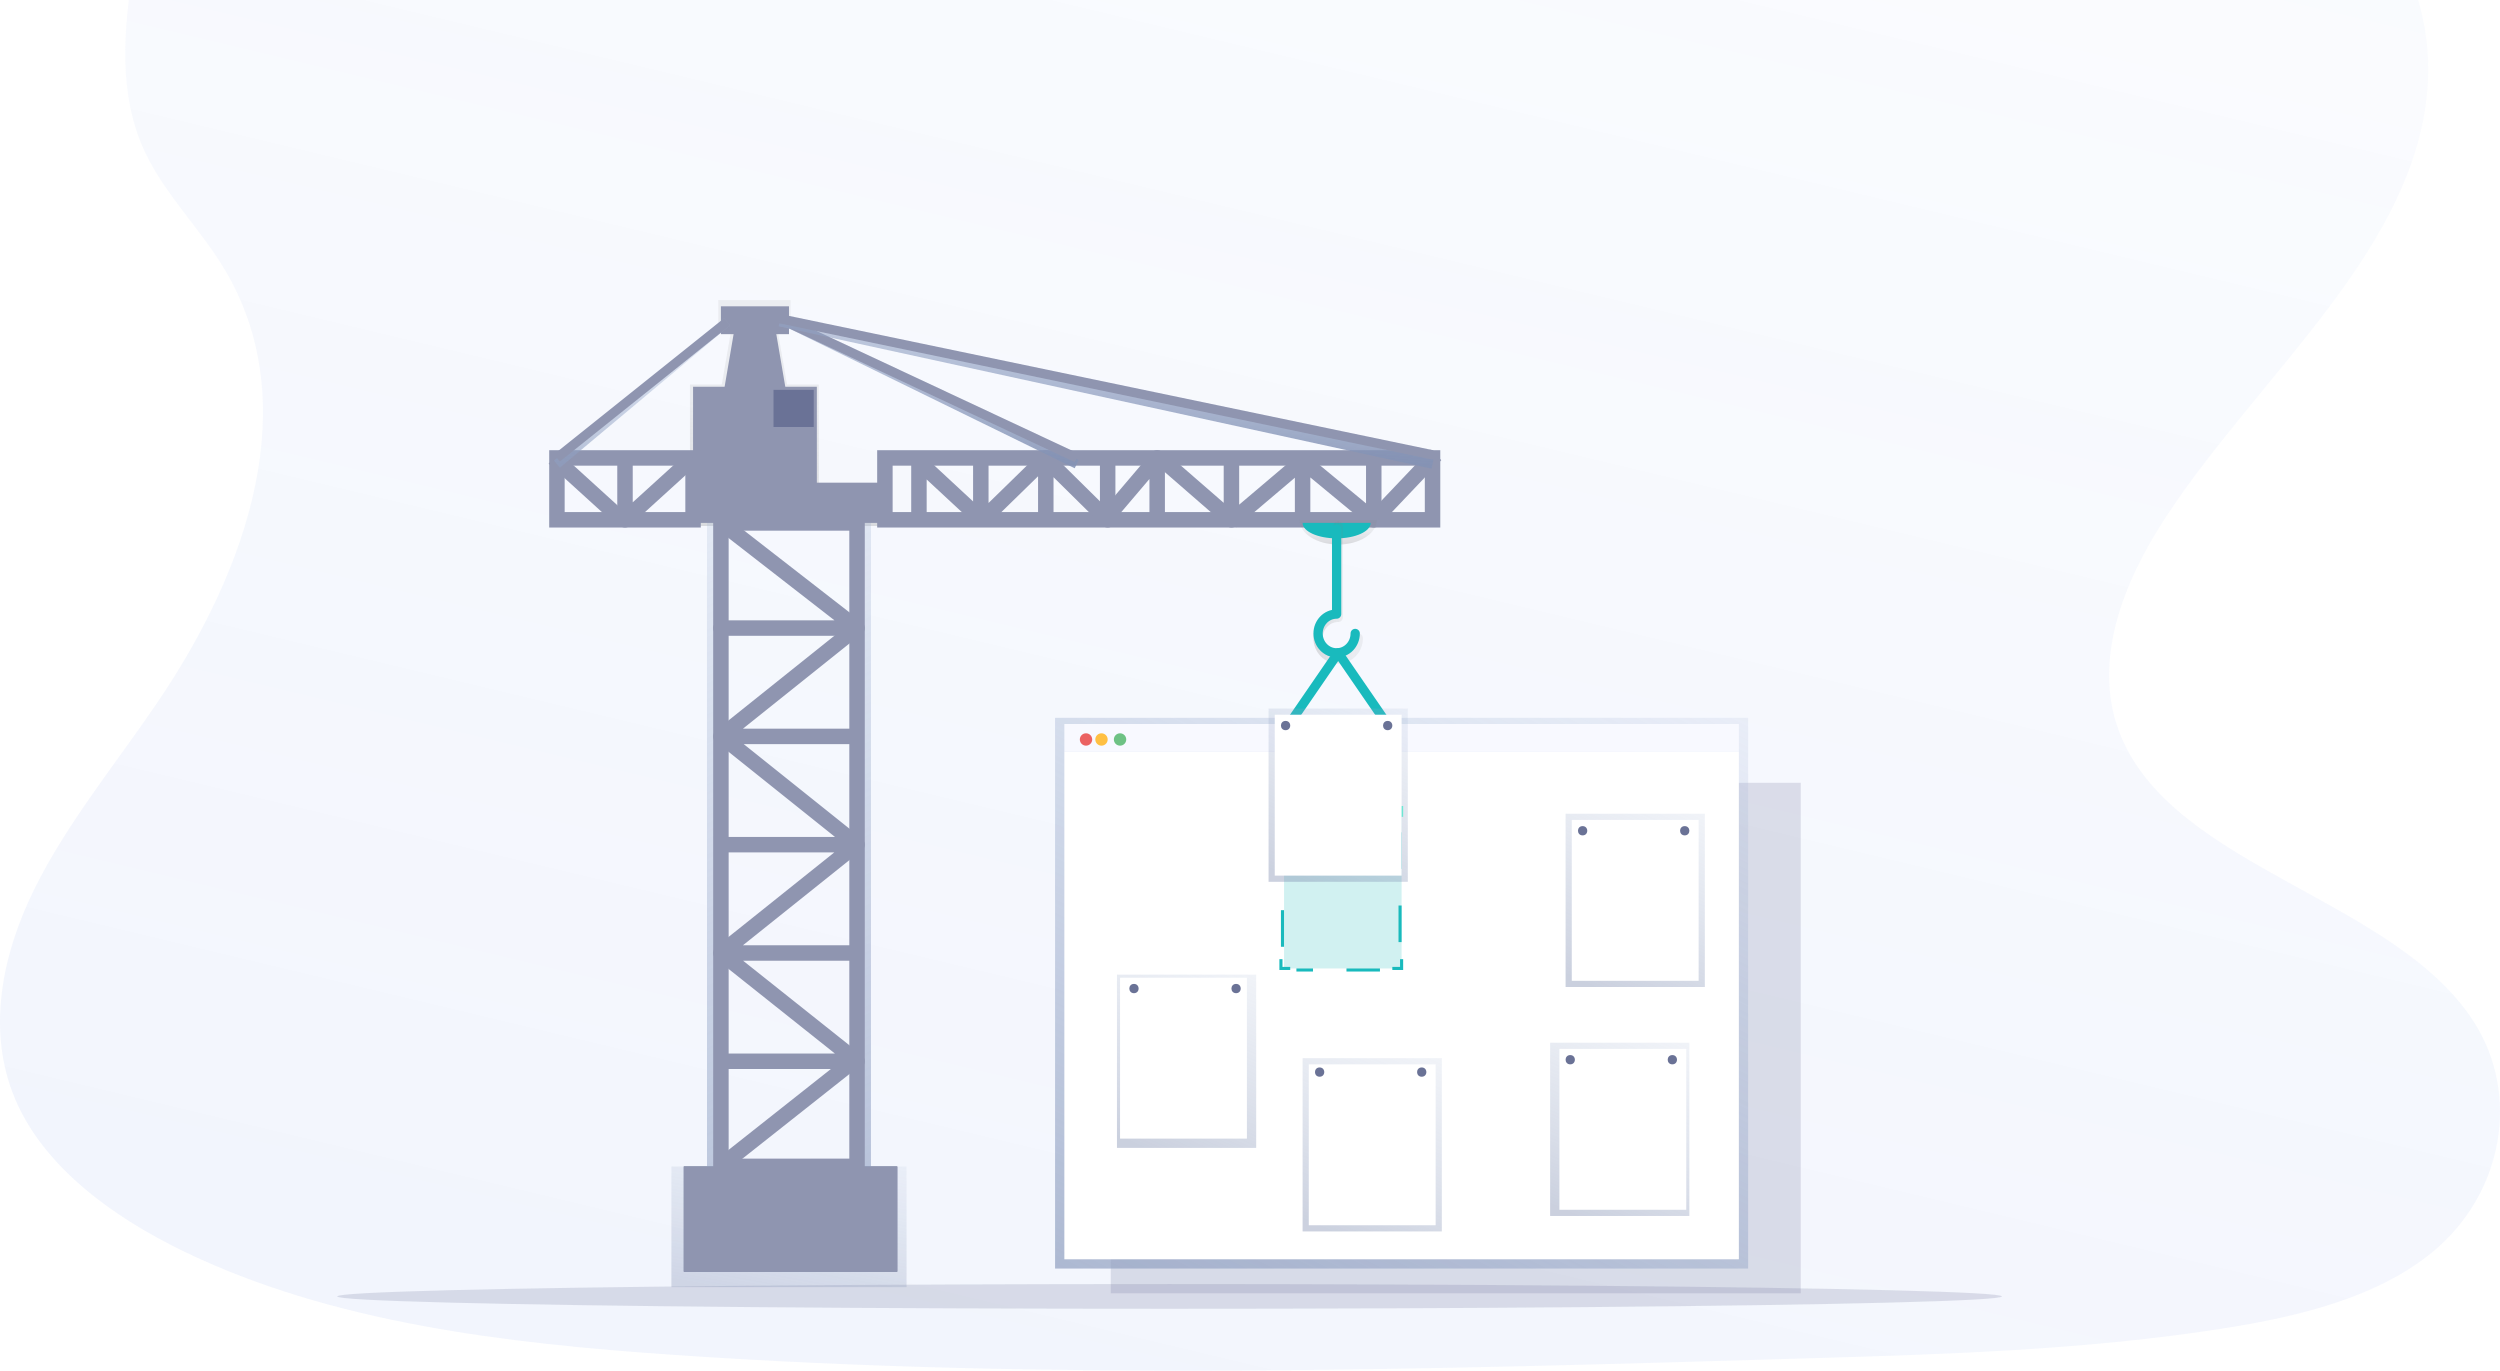 <svg xmlns="http://www.w3.org/2000/svg" width="808" height="443" viewBox="0 0 808 443">
    <defs>
        <linearGradient id="a" x1="84.596%" x2="20.219%" y1="-79.155%" y2="100%">
            <stop offset="0%" stop-color="#91B6F3" stop-opacity="0"/>
            <stop offset="100%" stop-color="#587FE3"/>
        </linearGradient>
        <filter id="b" width="105.6%" height="475%" x="-2.8%" y="-187.5%" filterUnits="objectBoundingBox">
            <feGaussianBlur in="SourceGraphic" stdDeviation="5"/>
        </filter>
        <linearGradient id="c" x1="50.004%" x2="50.004%" y1="100%" y2="0%">
            <stop offset="0%" stop-color="gray" stop-opacity=".25"/>
            <stop offset="54%" stop-color="gray" stop-opacity=".12"/>
            <stop offset="100%" stop-color="gray" stop-opacity=".1"/>
        </linearGradient>
        <linearGradient id="d" x1="84.596%" x2="20.219%" y1="-79.155%" y2="100%">
            <stop offset="0%" stop-color="#ADC1E1" stop-opacity="0"/>
            <stop offset="100%" stop-color="#7D8BAE"/>
        </linearGradient>
        <linearGradient id="e" x1="84.596%" x2="120.174%" y1="-79.155%" y2="224.572%">
            <stop offset="0%" stop-color="#ADC1E1" stop-opacity="0"/>
            <stop offset="100%" stop-color="#7D8BAE"/>
        </linearGradient>
        <linearGradient id="f" x1="50%" x2="50%" y1="100%" y2=".061%">
            <stop offset="0%" stop-color="gray" stop-opacity=".25"/>
            <stop offset="54%" stop-color="gray" stop-opacity=".12"/>
            <stop offset="100%" stop-color="gray" stop-opacity=".1"/>
        </linearGradient>
        <linearGradient id="g" x1="84.596%" x2="7.135%" y1="-79.155%" y2="215.892%">
            <stop offset="0%" stop-color="#ADC1E1" stop-opacity="0"/>
            <stop offset="100%" stop-color="#7D8BAE"/>
        </linearGradient>
        <linearGradient id="h" x1="-5.126%" x2="105.092%" y1="50%" y2="50%">
            <stop offset="0%" stop-color="gray" stop-opacity=".25"/>
            <stop offset="54%" stop-color="gray" stop-opacity=".12"/>
            <stop offset="100%" stop-color="gray" stop-opacity=".1"/>
        </linearGradient>
        <linearGradient id="i" x1="98.398%" x2="-44.196%" y1="-54.864%" y2="172.295%">
            <stop offset="0%" stop-color="#ADC1E1" stop-opacity="0"/>
            <stop offset="100%" stop-color="#7D8BAE"/>
        </linearGradient>
    </defs>
    <g fill="none" fill-rule="evenodd" transform="translate(0 -98)">
        <path fill="url(#a)" d="M469.455 89.196c-51.799-1.794-101.133-18.528-148.243-36.832-47.109-18.304-93.77-38.609-144.329-48.273-32.518-6.246-69.711-7.126-95.907 10.32C55.772 31.195 47.609 60.196 43.23 87.05c-3.298 20.225-5.235 41.515 3.794 60.451 6.274 13.148 17.4 24.197 25.099 36.784 26.788 43.821 7.851 97.852-21.17 140.632-13.606 20.065-29.413 39.234-39.922 60.572-10.508 21.338-15.367 45.84-6.17 67.634 9.108 21.618 30.821 37.824 54.344 49.234 47.774 23.18 104.047 29.81 158.96 33.573 121.519 8.31 243.678 4.716 365.517 1.104 45.092-1.329 90.377-2.682 134.733-9.656 24.635-3.875 50.062-10.024 67.95-24.87 22.699-18.84 28.325-50.738 13.11-74.367-25.515-39.626-96.043-49.466-113.899-91.99-9.812-23.412.264-49.483 14.535-71.19 30.605-46.575 81.9-87.434 84.598-140.663 1.857-36.56-22.803-73.175-60.932-90.478-39.962-18.135-95.387-15.853-124.856 14.156-30.374 30.915-83.742 42.813-129.467 41.22z" opacity=".081"/>
        <ellipse cx="378" cy="517" fill="#454E7B" fill-rule="nonzero" filter="url(#b)" opacity=".402" rx="269" ry="4"/>
        <g transform="translate(106 150)">
            <path fill="url(#c)" d="M158.64 104.356V72.278h-10.278l-3.154-18.184h4.29V45h-23.356v9.094h4.29l-3.155 18.184H117v32.839h.252V118H182v-13.644z"/>
            <path fill="#8F95B0" d="M149 80h-22l4.785-28h12.435z"/>
            <path fill="url(#d)" d="M111 325h76v39h-76z" opacity=".301"/>
            <path fill="#6A7296" d="M115 325h69v34h-69z"/>
            <path stroke="url(#e)" stroke-width="5" d="M125 117h48v208h-48z"/>
            <path stroke="#8F95B0" stroke-width="5" d="M127 117h44v208h-44z"/>
            <path stroke="#8F95B0" stroke-linejoin="round" stroke-width="5" d="M171 186h-44l43.76-35M127 221h44l-43.756-35M171 256h-44l43.76-35M127.242 291H171l-44-35"/>
            <path stroke="#8F95B0" stroke-linecap="round" stroke-linejoin="round" stroke-width="5" d="M127.244 117L171 151h-44"/>
            <path stroke="#8F95B0" stroke-width="5" d="M128 324l43-34"/>
            <path fill="#8F95B0" d="M118 104h62v13h-62zM118 73h40v31h-40z"/>
            <path fill="#6A7296" d="M144 74h13v12h-13z"/>
            <path stroke="#8F95B0" stroke-width="5" d="M74 96h44v20H74zM180 96h177v20H180z"/>
            <path stroke="#8F95B0" stroke-linejoin="round" stroke-width="5" d="M96 96v20l22-20M268 116V96l-17 20"/>
            <path stroke="#8F95B0" stroke-linejoin="round" stroke-width="5" d="M252 96v20l-20-19.748M232 116V96l-20 19.52M191 117V97.238l20 18.557V97M292 96.244V116l-23-20M315 117V97l-23 19.508M338 97.242V116l-23-19"/>
            <path fill="url(#f)" d="M326.5 124c6.905 0 12.5-3.58 12.5-8h-25c0 4.42 5.595 8 12.5 8z"/>
            <path fill="#19BABD" d="M326 122c6.075 0 11-2.239 11-5h-22c0 2.761 4.925 5 11 5z"/>
            <path fill="#8F95B0" d="M127 47h22v9h-22z"/>
            <path stroke="#8F95B0" stroke-linejoin="round" stroke-width="5" d="M73 96l22 20"/>
            <path stroke="url(#g)" stroke-linejoin="round" stroke-width="3" d="M129 52L74 98"/>
            <path stroke="#8F95B0" stroke-linejoin="round" stroke-width="3" d="M129 52L74 96"/>
            <path stroke="url(#d)" stroke-linejoin="round" stroke-width="3" d="M148 52l94 46"/>
            <path stroke="#8F95B0" stroke-width="3" d="M148 52l94 44"/>
            <path stroke="#8F95B0" stroke-linejoin="round" stroke-width="5" d="M358 95l-19 20"/>
            <path stroke="url(#d)" stroke-linejoin="round" stroke-width="3" d="M146 52l211 46"/>
            <path stroke="#8F95B0" stroke-linejoin="round" stroke-width="3" d="M146 51l211 44"/>
            <path stroke="url(#h)" stroke-linecap="round" stroke-linejoin="round" stroke-width="3" d="M333 154.266c0 3.72-2.91 6.734-6.5 6.734s-6.5-3.015-6.5-6.734 2.91-6.734 6.5-6.734V118"/>
            <path stroke="#19BABD" stroke-linecap="round" stroke-linejoin="round" stroke-width="3" d="M332 152.734c0 3.46-2.686 6.266-6 6.266s-6-2.806-6-6.266c0-3.461 2.686-6.267 6-6.267V119"/>
            <path fill="#8F95B0" d="M115 325h69v34h-69z"/>
            <path fill="#6A7296" d="M253 201h223v165H253z" opacity=".2"/>
            <path fill="url(#i)" d="M235 180v178h224V180z"/>
            <path fill="#FFF" d="M238 191h218v164H238z"/>
            <path fill="#F8F9FF" d="M238 182h218v9H238z"/>
            <circle cx="245" cy="187" r="2" fill="#EB6262"/>
            <circle cx="250" cy="187" r="2" fill="#FFC043"/>
            <circle cx="256" cy="187" r="2" fill="#6EC284"/>
            <path fill="url(#d)" d="M255 263h45v56h-45z" opacity=".403"/>
            <path fill="#FFF" d="M256 264h41v52h-41z"/>
            <path fill="#6A7296" d="M260.5 266c-2 0-2 3 0 3 1.998 0 2.002-3 0-3zM293.5 266c-2 0-2 3 0 3 1.998 0 2.002-3 0-3z"/>
            <path fill="url(#d)" d="M395 285h45v56h-45z" opacity=".399"/>
            <path fill="#FFF" d="M398 287h41v52h-41z"/>
            <path fill="#6A7296" d="M401.5 289c-2 0-2 3 0 3s2-3 0-3zM434.5 289c-2 0-2 3 0 3s2-3 0-3z"/>
            <path fill="url(#d)" d="M315 290h45v56h-45z" opacity=".396"/>
            <path fill="#FFF" d="M317 292h41v52h-41z"/>
            <path fill="#6A7296" d="M320.5 293c-2 0-2 3 0 3s2-3 0-3zM353.5 293c-2 0-2 3 0 3 1.998 0 2.002-3 0-3z"/>
            <path fill="url(#d)" d="M400 211h45v56h-45z" opacity=".404"/>
            <path fill="#FFF" d="M402 213h41v52h-41z"/>
            <path fill="#6A7296" d="M405.5 215c-2 0-2 3 0 3 1.998 0 2.002-3 0-3zM438.502 215c-2.003 0-2.003 3 0 3 2.002 0 1.993-3 0-3z"/>
            <path stroke="#19BABD" d="M347 258v3h-3"/>
            <path stroke="#19BABD" stroke-dasharray="10.82" d="M340 261.5h-27"/>
            <path stroke="#19BABD" d="M311 261h-3v-3"/>
            <path stroke="#19BABD" stroke-dasharray="11.83" d="M308.5 254v-39"/>
            <path stroke="#64FFDA" d="M308 212v-3h3"/>
            <path stroke="#64FFDA" stroke-dasharray="10.82" d="M315 209.5h27"/>
            <path stroke="#64FFDA" d="M344 209h3v3"/>
            <path stroke="#19BABD" stroke-dasharray="11.83" d="M346.5 217v39"/>
            <path fill="#19BABD" d="M309 209h38v52h-38z" opacity=".2"/>
            <path stroke="#19BABD" stroke-linecap="round" stroke-linejoin="round" stroke-width="3" d="M310 183l16.498-24L343 183"/>
            <path fill="url(#d)" d="M304 177h45v56h-45z" opacity=".397"/>
            <path fill="#FFF" d="M306 179h41v52h-41z"/>
            <path fill="#6A7296" d="M309.5 181c-2 0-2 3 0 3 1.998 0 2.002-3 0-3zM342.5 181c-2 0-2 3 0 3 1.998 0 2.002-3 0-3z"/>
        </g>
    </g>
</svg>
